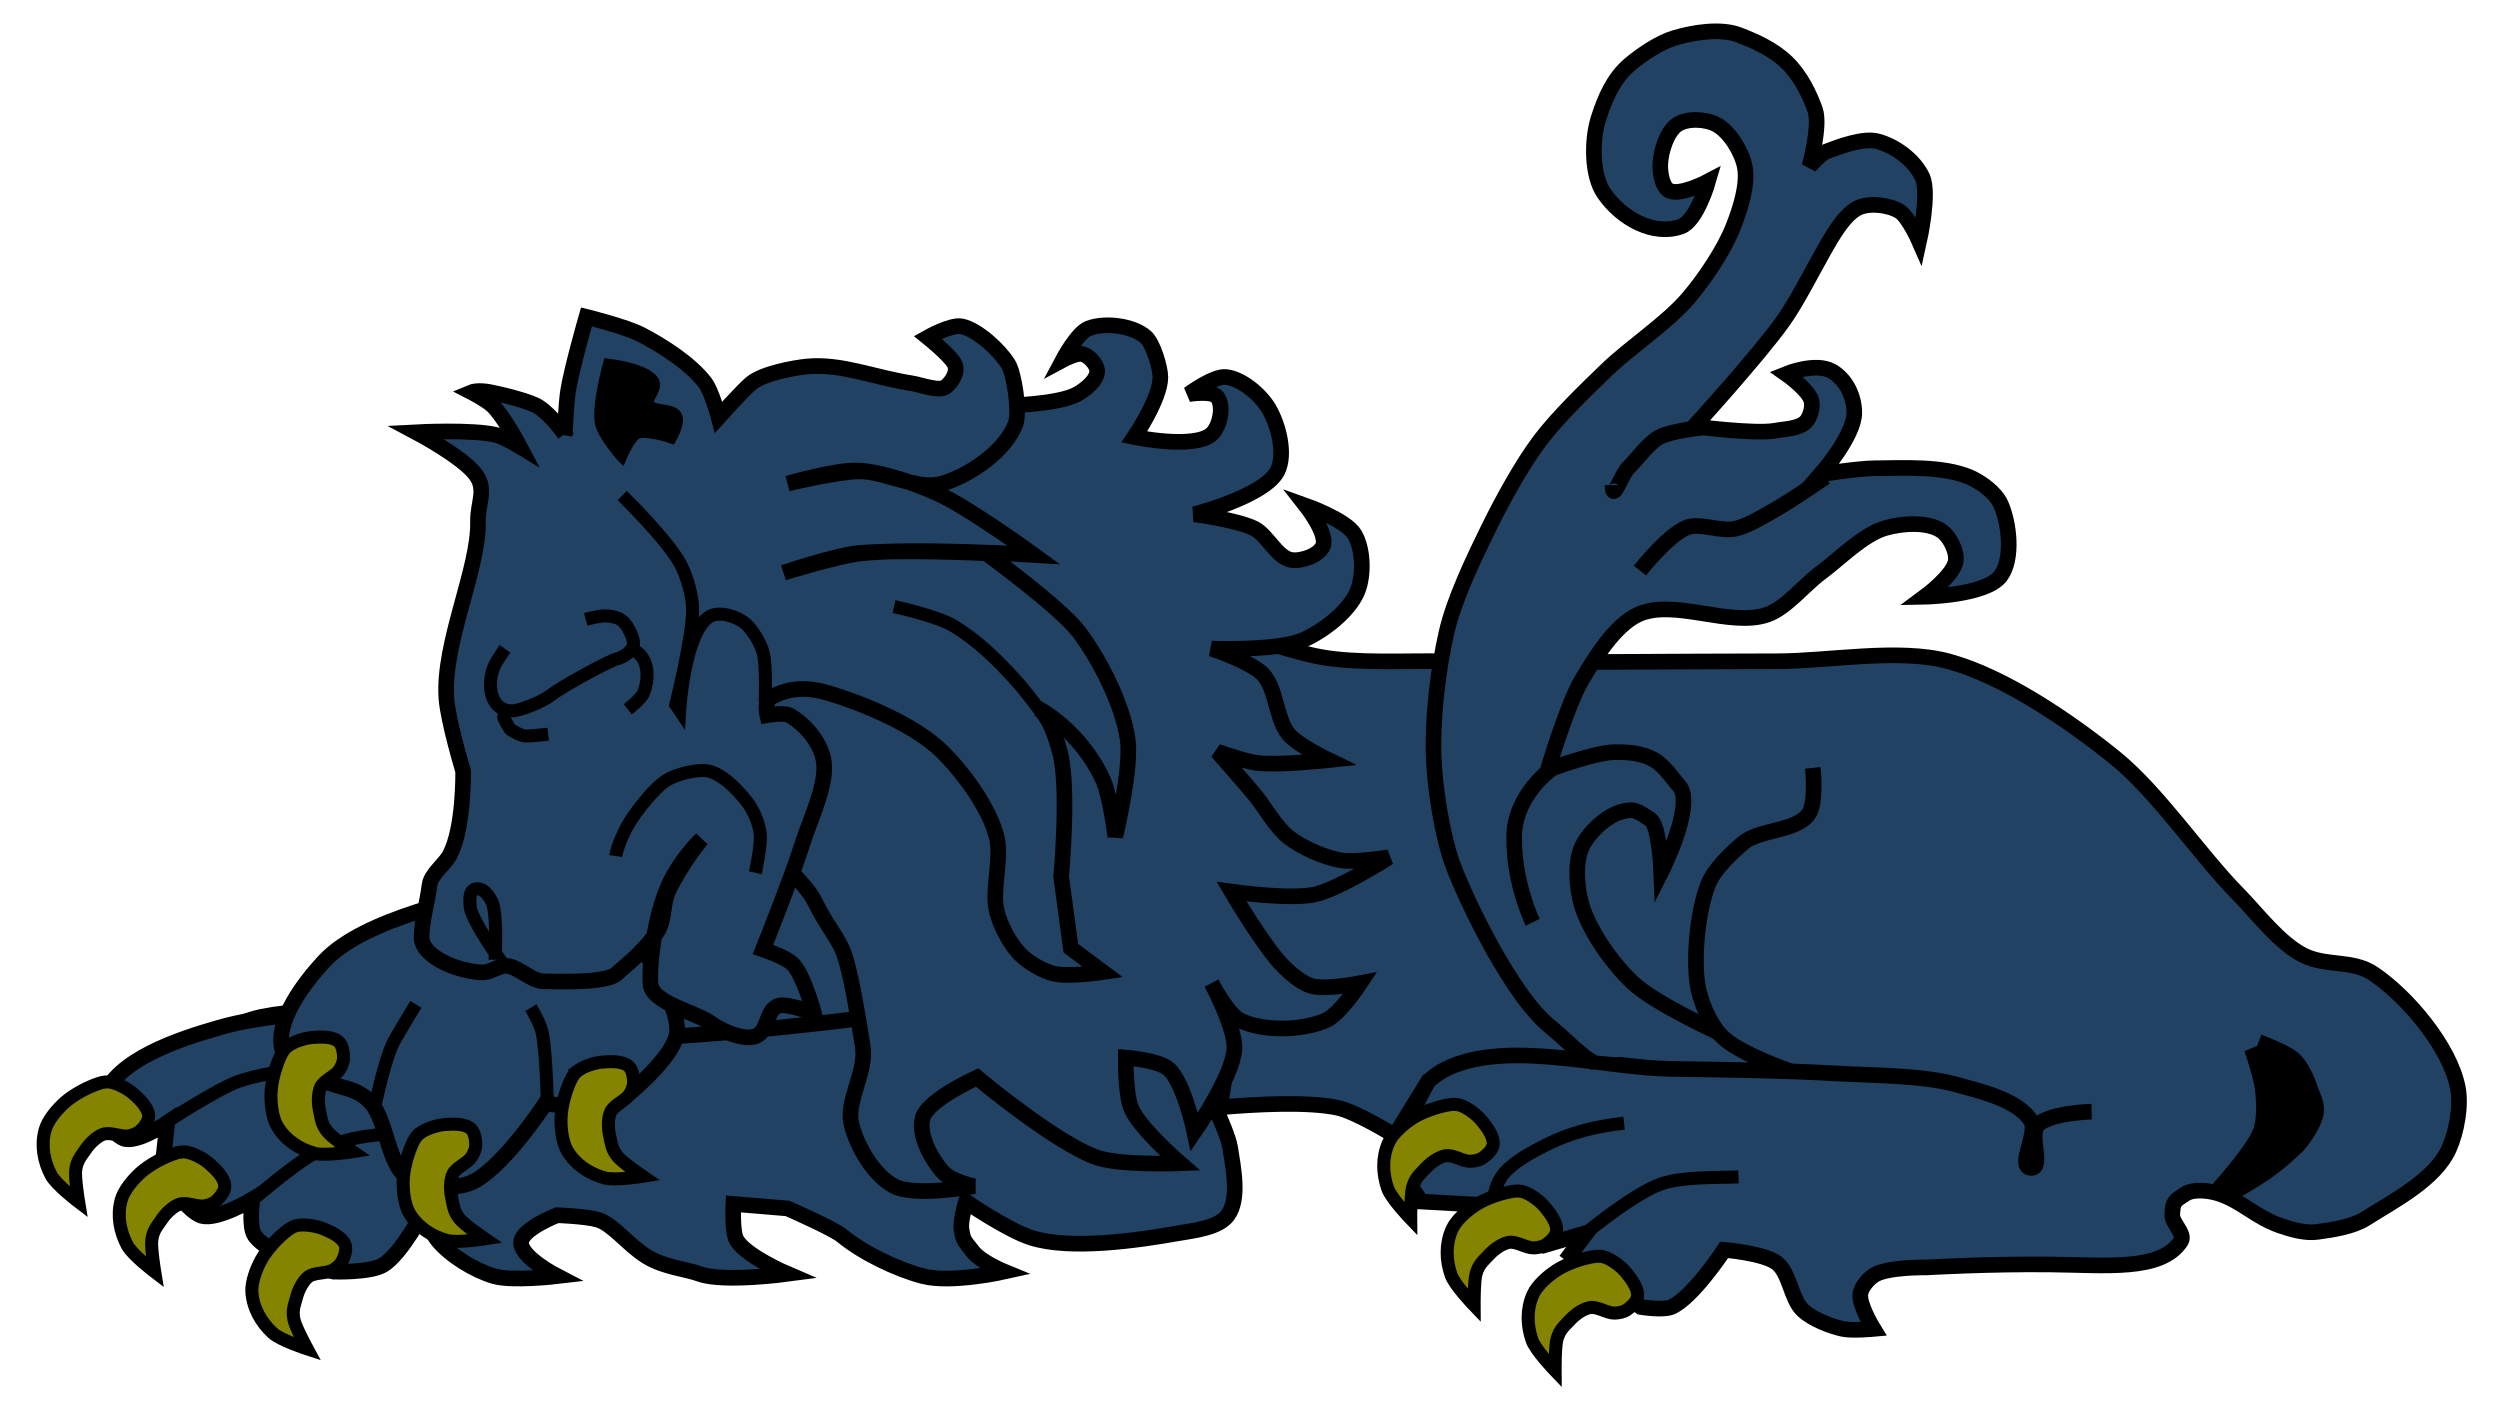 <svg xmlns="http://www.w3.org/2000/svg" width="480" height="270" version="1.0"><g opacity="1"><g stroke="#000" stroke-linecap="butt" stroke-linejoin="miter" stroke-miterlimit="4" stroke-dasharray="none" stroke-opacity="1"><path d="M214.662 112.623s26.684 11.225 38.796 13.494c6.967 1.305 16.526.717 23.614.843 19.226.344 44.868 0 64.096 0 9.868 0 23.362-2.56 32.892 0 10.73 2.882 23.413 11.565 32.048 18.555 8.215 6.65 16.202 18.61 23.615 26.144 3.64 3.7 7.984 9.532 12.65 11.807 4.375 2.134 9.333.766 13.36 3.5 6.571 4.458 14.608 14.014 16.158 21.802.7 3.509-.216 8.545-1.686 11.807-2.684 5.952-10.536 9.923-16.048 13.424-2.435 1.547-6.418 2.148-9.277 2.53-2.257.303-4.959-.454-7.106-1.21-4.7-1.656-7.232-4.58-11.49-6.053-1.912-.662-5.049-1.103-6.746 0-2.09 1.358-2.346 1.47-2.466 3.96-.077 1.598 2.554 3.715 1.687 5.06-3.791 5.876-14.524 4.595-25.244 4.487-11.897-.12-23.672.573-23.672.573s-7.285-.108-9.864 1.404c-1.19.698-2.585 2.292-2.786 3.656-.315 2.139 2.53 6.747 2.53 6.747s-4.175.385-5.904 0c-2.486-.554-5.831-1.86-7.688-3.604-2.258-2.118-2.512-7.156-4.963-9.047-2.478-1.911-10.12-2.53-10.12-2.53s-6.02 9.169-10.12 10.964c-1.623.71-5.904 0-5.904 0l-13.494-10.12 3.113-4.122-8.143 2.401-12.064-7.753-11.58-.647s-4.086-5.608-4.218-8.433c-.226-4.882 5.904-15.181 5.904-15.181l-6.747 10.964s-7.447-4.634-11.061-5.378c-11.3-2.327-38.417 1.783-38.417 1.783l-65.22-36.887 58.192-68.314 3.373 3.374z" fill="#214263" fill-opacity="1" fill-rule="evenodd" stroke-width="3"/><path d="M274.379 207.48s1.366-1.31 3.272-2.249c11.623-5.723 30.23-.177 43.185 0 9.46.13 22.08.298 31.525.864 7.013.42 16.552.273 23.32 2.16 4.577 1.275 11.728 2.883 14.25 6.909 1.445 2.306-2.712 8.856 0 9.069 2.485.195-.386-6.367 1.296-8.205 2.164-2.365 10.365-2.591 10.365-2.591" fill="none" stroke-width="3"/><path d="M292.594 228.857c1.398.502 3.066 1.75 4.027 2.903.981 1.178 2.433 3.084 2.236 4.655-.126 1.001-1.288 2.062-2.126 2.601-.6.385-1.572.567-2.268.579-1.469.024-3.3-1.313-4.755-1.061-1.273.22-2.821 1.327-3.73 2.295-1.284 1.369-2.051 1.921-2.574 3.736-.4 1.388-.368 6.083-.368 6.083s-3.753-3.895-4.43-5.85c-.986-2.855-1.08-5.97.18-8.78.796-1.775 2.886-3.572 4.492-4.617 1.982-1.289 5.033-2.342 7.33-2.675.595-.086 1.427-.07 1.986.13zM308.141 241.38c1.398.502 3.066 1.751 4.026 2.904.982 1.178 2.434 3.084 2.236 4.654-.125 1.002-1.288 2.062-2.126 2.602-.599.385-1.571.567-2.267.578-1.47.025-3.3-1.313-4.755-1.06-1.274.22-2.822 1.327-3.73 2.295-1.285 1.368-2.052 1.921-2.575 3.735-.4 1.389-.367 6.084-.367 6.084s-3.754-3.896-4.43-5.85c-.987-2.855-1.08-5.97.18-8.78.796-1.776 2.885-3.573 4.491-4.617 1.982-1.29 5.033-2.342 7.33-2.675.595-.086 1.427-.071 1.987.13z" fill="#848401" fill-opacity="1" fill-rule="evenodd" stroke-width="2.5"/><path d="M304.862 236.449s9.218-7.559 14.247-9.193c4.205-1.367 10.265-1.101 14.683-1.296M286.853 229.663s.316-2.56 1.983-4.47c2.024-2.32 5.627-4.151 7.817-5.279 4.772-2.457 9.832-3.695 15.17-4.263" fill="none" stroke-width="2.5"/><path d="M433.308 201.008s4.44 1.633 6.062 2.845c1.504 1.122 2.602 3.602 3.178 5.389.549 1.704 1.528 3.014 1.024 4.731-.52 1.774-2.304 4.523-3.668 5.77-1.99 1.82-3.42 3.096-5.634 4.635-.916.637-2.58 1.652-4.112 2.563-1.806 1.074-3.43 2.005-3.43 2.005s6.609-7.246 8.2-11.19c.973-2.41.798-6.06.54-8.645-.248-2.503-2.16-8.103-2.16-8.103z" fill="#000" fill-rule="evenodd" stroke-width="5"/><path d="M348.048 147.43s.743 6.696-.793 8.862c-2.428 3.424-9.529 2.893-12.683 5.639-2.355 2.05-5.507 5.005-6.638 7.939-1.94 5.031-2.752 13.283-2.082 18.644.429 3.433 2.332 8.043 4.756 10.472 3.336 3.342 12.999 6.629 12.999 6.629" fill="none" stroke-width="3"/><path d="M330.123 198.336s-12.49-5.68-16.747-9.753c-3.807-3.643-8.196-9.72-9.724-14.916-.918-3.121-1.287-7.93 0-10.9 1.249-2.883 4.68-6.047 7.563-6.884 2.699-.784 3.211-.086 5.618 1.43 1.785 1.124 2.127 10.107 2.127 10.107s6.659-13.134 3.351-16.647c-1.053-1.119-2.65-3.67-4.696-4.864-2.542-1.482-5.63-1.5-7.48-1.5-4.01 0-12.966 3.442-12.966 3.442s3.705-12.497 6.483-17.211c2.556-4.338 6.398-10.552 10.805-12.622 6.817-3.203 17.768 2.472 24.85 0 3.634-1.268 7.122-5.716 10.265-8.032 3.656-2.693 8.129-7.372 12.425-8.605 3.133-.9 8.087-1.31 10.805.574 1.517 1.052 2.952 3.831 2.7 5.737-.365 2.774-5.942 6.884-5.942 6.884s11.82-.22 14.587-4.016c2.38-3.267 1.665-10.036 0-13.769-.987-2.21-3.81-4.24-5.943-5.163-5.123-2.216-12.836-1.77-18.368-1.721-3.096.028-10.264 1.147-10.264 1.147s6.48-7.387 6.454-11.828c-.019-3.202-1.636-6.438-4.293-7.95-3.147-1.789-8.794.521-8.794.521s4.345 3.043 4.862 5.164c.296 1.213-.24 3.135-1.08 4.016-1.315 1.379-4.124 1.376-5.943 1.72-3.683.698-15.517-.822-15.517-.822s12.279-13.467 17.053-20.162c2.671-3.745 5.565-9.526 7.848-13.55 1.508-2.658 3.812-6.796 6.433-8.168 2.185-1.144 5.98-.697 8.103.574 1.724 1.031 3.782 5.737 3.782 5.737s2.07-9.245.59-12.35c-1.572-3.297-5.237-5.945-8.615-6.831-2.675-.702-7.212.974-9.803 1.97-1.19.457-3.241 2.868-3.241 2.868s2.17-7.822 1.08-10.9c-1.02-2.885-2.765-6.5-5.354-9.026-2.732-2.666-6.358-4.197-9.232-5.317-3.503-1.365-8.837-.513-12.425.574-2.861.867-6.327 3.18-8.644 5.163-3.04 2.601-4.702 6.397-5.943 10.327-1.291 4.093-1.322 10.86 1.08 14.342 3.31 4.796 9.491 8.271 14.793 6.364 3.028-1.089 5.196-8.658 5.196-8.658s-5.548 2.943-7.563 1.72c-1.335-.809-1.706-3.532-1.62-5.163.128-2.46 1.286-6.13 3.24-7.458 1.912-1.298 5.547-1.102 7.564 0 2.48 1.355 4.817 5.137 5.402 8.032.694 3.432-.895 8.231-2.16 11.474-1.79 4.587-5.514 10.082-8.644 13.769-4.086 4.812-11.155 9.408-15.667 13.769-4.068 3.932-9.548 9.191-12.966 13.769-3.437 4.603-7.168 11.427-9.724 16.637-2.85 5.813-6.657 13.708-8.103 20.08-1.675 7.379-2.74 16.564-2.445 24.148.222 5.74 1.615 14.652 3.525 20.026 1.905 5.36 6.288 14.099 9.184 18.933 2.776 4.633 6.056 9.661 9.724 12.621 2.818 2.274 6.544 6.271 8.458 6.835" fill="#214263" fill-opacity="1" fill-rule="evenodd" stroke-width="3"/><path d="M326.669 82.129s-5.878.596-8.077 1.805c-2.163 1.19-4.157 4.118-5.95 5.869-1.397 1.362-3.03 6.864-3.03 3.348M350.473 91.608s-6.735 4.628-9.777 6.32c-2.225 1.238-5.182 3.123-7.651 3.611-2.51.497-5.987-.924-8.502-.451-3.545.666-9.68 8.461-9.68 8.461M297.821 147.7s-6.975 4.895-7.1 12.864c-.139 8.986 3.554 16.508 3.554 16.508" fill="none" stroke-width="3"/><path d="M302.625 203.568l12.86 1.183" fill="none" stroke-width="2.5"/></g><path d="M217.603 132.969c5.671 16.347-1.3 57.66-1.3 57.66s1.869 4.16 2.167 6.07c.602 3.858 1.86 9.847-.434 13.007-1.788 2.464-6.539 2.94-9.537 3.468-7.814 1.376-20.614 3.252-28.18.867-4.543-1.432-12.573-6.937-12.573-6.937s-1.084 3.635-.867 5.203c.334 2.42.692 2.387 2.167 4.335 1.56 2.058 6.07 3.902 6.07 3.902s-10.19 2.28-15.608.867c-5.065-1.32-11.568-4.474-15.607-7.804-1.646-1.356-10.405-5.202-10.405-5.202l-10.405-.867s-.225 4.662.433 6.503c1.13 3.16 9.972 6.937 9.972 6.937s-12.382 1.674-16.908 0c-2.597-.961-6.746-1.258-10.074-3.3-3.662-2.247-6.513-6.242-9.436-7.105-2.259-.668-7.803-.867-7.803-.867s-6.794 2.605-6.937 5.202c-.156 2.848 6.937 6.503 6.937 6.503s-8.644 1.023-12.14 0c-3.705-1.084-8.41-3.935-10.838-6.937-1.398-1.728-2.601-5.636-2.601-5.636s-4.226 8.167-7.804 10.405c-1.507.943-8.988-6.847-3.462-20.786 3.453-8.708 33.905-26.06 39.898-25.74 2.703.145 5.356-8.316 12.62.844 15.724 19.83 45.908-27.067 45.908-27.067s15.349-3.376 20.358-12.658c2.83-5.243 10.342-9.97 16.041-11.706 6.35-1.934 16.162-2.078 22.11.867 3.478 1.722 6.966 6.306 8.238 9.972z" fill="#214263" fill-opacity="1" fill-rule="evenodd" stroke="#000" stroke-width="3" stroke-linecap="butt" stroke-linejoin="miter" stroke-miterlimit="4" stroke-dasharray="none" stroke-opacity="1"/><path d="M31.385 206.264s7.199-6.137 10.715-8.108c2.28-1.279 5.547-2.664 8.108-3.186 6.217-1.266 9.582-.69 9.582-.69" fill="none" stroke="#000" stroke-width="2.5" stroke-linecap="butt" stroke-linejoin="miter" stroke-miterlimit="4" stroke-dasharray="none" stroke-opacity="1"/><g stroke="#000" stroke-linecap="butt" stroke-linejoin="miter" stroke-miterlimit="4" stroke-dasharray="none" stroke-opacity="1"><g fill-opacity="1" fill-rule="evenodd"><path d="M235.314 156.583c5.671 16.347-1.3 57.661-1.3 57.661s1.869 4.16 2.167 6.07c.602 3.857 1.859 9.846-.434 13.006-1.788 2.464-6.54 2.94-9.538 3.468-7.813 1.377-20.613 3.253-28.18.867-4.542-1.432-12.573-6.936-12.573-6.936s-1.083 3.635-.867 5.202c.335 2.42.693 2.388 2.168 4.336 1.559 2.058 6.07 3.902 6.07 3.902s-10.19 2.28-15.608.867c-5.065-1.321-11.568-4.474-15.607-7.804-1.646-1.357-10.405-5.203-10.405-5.203l-10.405-.867s-.225 4.662.433 6.503c1.13 3.16 9.972 6.937 9.972 6.937s-12.382 1.675-16.908 0c-2.598-.96-6.747-1.258-10.074-3.3-3.663-2.247-6.513-6.242-9.436-7.105-2.259-.667-7.804-.867-7.804-.867s-6.794 2.605-6.936 5.202c-.156 2.849 6.936 6.504 6.936 6.504s-8.643 1.022-12.139 0c-3.705-1.085-8.41-3.936-10.838-6.937-1.398-1.728-2.601-5.636-2.601-5.636s-4.226 8.166-7.804 10.405c-2.448 1.532-9.538 1.3-9.538 1.3s-12.339-2.811-15.174-6.936c-1.181-1.718-.434-6.937-.434-6.937s-6.728 4.037-9.728 3.157c-3.276-.962-7.613-8.793-7.613-8.793l.988-9.051s-5.81 3.937-8.322 3.018c-2.472-.904-4.603-5.847-3.938-7.84 2.457-7.364 14.653-11.284 22.11-13.44 14.996-4.335 36.549-2.903 52.025-.867 2.817.37 6.278 2.316 9.105 2.601 25.18 2.541 84.107-6.503 84.107-6.503s-3.276-25.834 1.734-35.117c2.83-5.242 10.342-9.97 16.04-11.705 6.351-1.934 16.163-2.079 22.111.867 3.478 1.721 6.966 6.305 8.238 9.971z" fill="#214263" stroke-width="3"/><path d="M21.204 207.767c1.458.282 3.298 1.26 4.423 2.252 1.15 1.014 2.878 2.675 2.923 4.257.029 1.01-.957 2.235-1.703 2.897-.532.472-1.466.8-2.151.92-1.448.249-3.462-.793-4.862-.32-1.225.413-2.585 1.743-3.334 2.839-1.06 1.55-1.733 2.213-1.972 4.086-.183 1.434.569 6.068.569 6.068s-4.306-3.274-5.273-5.102c-1.413-2.67-1.983-5.734-1.168-8.704.514-1.877 2.304-3.973 3.73-5.25 1.762-1.578 4.615-3.086 6.834-3.767.575-.176 1.4-.289 1.984-.176zM35.814 221.206c1.458.283 3.298 1.261 4.423 2.253 1.151 1.014 2.878 2.674 2.923 4.257.03 1.009-.957 2.235-1.702 2.896-.533.473-1.466.801-2.152.92-1.448.25-3.462-.792-4.861-.32-1.225.413-2.585 1.744-3.335 2.84-1.06 1.549-1.733 2.212-1.972 4.085-.183 1.434.57 6.068.57 6.068s-4.307-3.274-5.274-5.101c-1.413-2.67-1.983-5.735-1.168-8.705.515-1.876 2.304-3.972 3.731-5.25 1.761-1.578 4.615-3.086 6.833-3.767.575-.176 1.4-.289 1.984-.176zM57.174 235.267c1.47-.215 3.53.102 4.919.667 1.42.577 3.599 1.576 4.163 3.055.36.943-.166 2.425-.652 3.296-.347.621-1.12 1.24-1.728 1.577-1.285.713-3.53.394-4.695 1.302-1.02.794-1.865 2.499-2.211 3.78-.49 1.812-.906 2.66-.514 4.508.3 1.414 2.538 5.54 2.538 5.54s-5.145-1.67-6.66-3.077c-2.215-2.055-3.763-4.76-3.974-7.832-.133-1.94.865-4.51 1.79-6.187 1.143-2.07 3.34-4.435 5.21-5.81.484-.355 1.225-.733 1.814-.82z" opacity="1" fill="#848401" stroke-width="2.5"/></g><path d="M32.01 215.4s9.861-6.423 13.9-7.82c3.27-1.13 7.864-1.872 11.294-2.317M49.096 229.879s7.199-6.137 10.715-8.109c2.28-1.278 5.547-2.664 8.108-3.185 6.217-1.266 9.582-.69 9.582-.69" fill="none" stroke-width="2.5"/></g><g stroke="#000" stroke-linecap="butt" stroke-linejoin="miter" stroke-miterlimit="4" stroke-dasharray="none" stroke-opacity="1"><path d="M100.467 169.252c-10.992 3.404-30.466 6.919-38.288 15.359-3.787 4.086-9.294 11.326-8.022 16.75.644 2.741 4.923 4.434 7.397 5.78 3.798 2.066 6.982 1.434 9.78 4.73 2.696 3.178 3.19 10.778 6.186 13.676 2.713 2.623 8.901 2.95 12.465 1.708 6.01-2.096 14.672-15.326 14.672-15.326l12.358 1.086s11.789-8.695 12.911-14.384c.856-4.34-4.942-13.889-4.942-13.889l37.428-31.784s-46.136 11.398-61.945 16.294z" fill="#214263" fill-opacity="1" fill-rule="evenodd" stroke-width="3"/><path d="M55.253 200.85c1.209-.862 3.186-1.521 4.68-1.653 1.528-.135 3.921-.242 5.1.815.75.675.96 2.234.925 3.23-.025.712-.43 1.614-.817 2.193-.817 1.221-2.96 1.963-3.582 3.302-.544 1.173-.517 3.075-.24 4.373.392 1.836.41 2.781 1.602 4.245.913 1.12 4.79 3.77 4.79 3.77s-5.34.863-7.332.305c-2.909-.816-5.521-2.515-7.112-5.152-1.005-1.666-1.29-4.407-1.234-6.322.07-2.363.944-5.47 1.98-7.547.268-.539.755-1.213 1.24-1.559zM80.63 217.572c1.209-.862 3.185-1.52 4.68-1.653 1.527-.135 3.92-.242 5.099.815.75.675.96 2.234.925 3.23-.024.712-.43 1.615-.816 2.193-.817 1.221-2.96 1.963-3.582 3.303-.545 1.172-.518 3.075-.24 4.373.392 1.835.409 2.78 1.601 4.244.913 1.121 4.79 3.77 4.79 3.77s-5.34.864-7.331.305c-2.91-.816-5.522-2.515-7.113-5.152-1.004-1.666-1.29-4.407-1.233-6.322.07-2.363.944-5.47 1.98-7.547.268-.538.755-1.213 1.24-1.559zM110.938 205.575c1.21-.863 3.187-1.521 4.68-1.653 1.528-.136 3.922-.242 5.1.815.751.674.96 2.234.926 3.23-.025.711-.43 1.614-.817 2.193-.817 1.22-2.96 1.963-3.582 3.302-.545 1.172-.517 3.075-.24 4.373.392 1.836.41 2.781 1.602 4.245.913 1.12 4.79 3.77 4.79 3.77s-5.341.863-7.332.305c-2.909-.817-5.521-2.515-7.112-5.153-1.005-1.665-1.291-4.406-1.234-6.321.07-2.364.944-5.47 1.98-7.548.268-.538.755-1.213 1.24-1.558z" opacity="1" fill="#848401" fill-opacity="1" fill-rule="evenodd" stroke-width="2.5"/><path d="M71.906 212.766s2.014-9.835 3.867-13.062a287.015 287.015 0 014.078-6.868M105.076 211.503s-.19-8.974-.908-12.905c-.388-2.125-2.244-5.13-2.244-5.13" fill="none" stroke-width="2.5"/></g><g opacity="1"><path d="M280.416 212.225c1.398.502 3.066 1.751 4.027 2.904.981 1.178 2.433 3.084 2.236 4.654-.126 1.002-1.288 2.062-2.127 2.602-.598.385-1.57.567-2.267.578-1.469.025-3.3-1.312-4.755-1.06-1.273.22-2.821 1.327-3.73 2.295-1.284 1.368-2.052 1.921-2.575 3.735-.4 1.39-.367 6.084-.367 6.084s-3.753-3.895-4.43-5.85c-.987-2.855-1.08-5.97.18-8.78.796-1.775 2.886-3.572 4.492-4.617 1.982-1.289 5.032-2.342 7.33-2.675.595-.086 1.426-.07 1.986.13z" fill="#848401" fill-opacity="1" fill-rule="evenodd" stroke="#000" stroke-width="2.5" stroke-linecap="butt" stroke-linejoin="miter" stroke-miterlimit="4" stroke-dasharray="none" stroke-opacity="1"/><path d="M193.089 77.874s10.076-.177 13.725-2.196c1.532-.847 3.821-2.64 3.843-4.392.015-1.286-1.516-2.915-2.745-3.293-1.146-.353-3.843 1.098-3.843 1.098s2.757-5.197 4.94-6.04c3.108-1.198 8.491-.565 10.98 1.648 1.404 1.247 2.819 5.894 2.803 7.771-.037 4.118-4.999 11.443-4.999 11.443s11.5 2.41 14.823-.549c1.618-1.44 2.425-5.424 1.098-7.137-1.014-1.308-5.49-.549-5.49-.549s4.79-3.53 7.137-3.294c3.048.307 6.668 3.407 8.235 6.04 1.87 3.142 3.332 8.832 1.647 12.077-2.478 4.772-15.92 8.235-15.92 8.235s8.355 1.141 11.528 2.745c2.503 1.265 4.359 5.653 7.137 6.039 1.97.273 5.32-.89 6.039-2.745.906-2.34-3.294-7.686-3.294-7.686s7.65 2.711 9.332 5.49c1.709 2.82 1.82 7.936.55 10.98-1.618 3.874-6.583 7.652-10.431 9.332-4.851 2.118-17.568 1.647-17.568 1.647s7.608 2.53 9.882 4.941c2.581 2.738 2.51 8.656 4.94 11.529 1.771 2.093 7.687 4.94 7.687 4.94s-9.634 1.04-13.725.55c-2.381-.285-7.686-2.196-7.686-2.196s5.045 5.723 7.137 8.235c2.024 2.43 4.083 6.302 6.588 8.234 2.568 1.982 6.69 3.812 9.881 4.392 2.76.502 9.333-.549 9.333-.549s-9.596 6.118-14.273 7.137c-4.67 1.018-15.921-.549-15.921-.549s6.209 10.582 9.882 14.274c1.418 1.425 3.555 3.295 5.49 3.843 2.698.764 9.332-.55 9.332-.55s-3.918 5.969-6.587 7.138c-4.527 1.981-12.037 2.182-16.47 0-2.423-1.194-5.49-7.137-5.49-7.137s4.622 8.623 4.392 12.627c-.305 5.294-7.686 15.92-7.686 15.92s-2.002-9.492-4.94-12.078c-1.92-1.688-8.236-2.196-8.236-2.196s-.119 7.159 1.098 9.882c1.714 3.834 9.333 10.431 9.333 10.431s-11.389.446-15.92-1.098c-7.87-2.682-23.058-15.372-23.058-15.372s-9.393 4.228-10.43 7.686c-1.038 3.459 2.03 8.48 3.842 10.431 1.812 1.95 6.04 2.745 6.04 2.745s-11.395 2.102-15.373 0c-3.977-2.102-7.24-7.75-8.234-12.078-.994-4.328 2.985-9.875 2.196-14.822-.79-4.948-1.943-12.145-3.184-16.47-1.24-4.325-3.192-5.528-6.15-11.529-2.956-6-24.155-22.508-24.155-22.508l29.097-65.879 31.84-6.588z" fill="#214263" fill-opacity="1" fill-rule="evenodd" stroke="#000" stroke-width="3" stroke-linecap="butt" stroke-linejoin="miter" stroke-miterlimit="4" stroke-dasharray="none" stroke-opacity="1"/><path d="M108.437 83.359s-2.483-3.584-5.041-5.25c-1.56-1.017-6.68-2.304-9.264-2.813-2.423-.477-3.595.011-3.595.011s2.702 1.385 3.962 2.516c2.119 1.904 5.28 7.89 5.28 7.89s-3.03-1.829-4.483-2.191c-4.486-1.12-15.402-.533-15.402-.533s8.969 4.746 11.453 8.155c2.145 2.944.351 5.35.426 8.99.187 9.111-6.802 23.332-6.073 33.9.3 4.355 3.22 14.037 3.22 14.037s.194 10.94-2.575 16.094c-1.017 1.893-3.613 3.648-3.88 5.781-.474 3.78-1.472 6.623-1.526 9.894-.068 4.117 7.74 6.87 11.857 6.852 1.38-.006 3.048-1.333 4.425-1.25 2.3.14 4.78 2.936 7.084 2.963 2.719.031 12.35.435 14.214-1.544.946-1.005 4.802-3.719 7.603-7.86 1.648-2.435.957-5.323 2.256-8.059 2.46-5.178 6.31-9.813 6.31-9.813s-4.412 4.05-6.722 9.825c-2.69 6.73-3.323 15.485-3.074 17.995.368 3.702 8.656 5.326 11.647 7.538 1.936 1.432 6.367 3.367 8.592 2.445 2.572-1.067 1.862-5.306 4.585-5.889 1.543-.33 6.566 1.454 6.566 1.454s-1.919-7.124-4.014-9.34c-1.33-1.406-5.773-2.873-5.773-2.873s5.64-14.12 7.583-20.333c1.345-4.299 4.769-11.31 4.095-15.764-.527-3.488-3.466-7.068-6.53-8.815-1.131-.644-4.337-.062-4.337-.062s-.644-2.644.777-3.435c3.518-1.96 7.124-1.958 10.982-.803 6.783 2.03 16.467 6.094 21.573 11 2.995 2.878 6.662 7.48 8.922 11.963.918 1.822 1.604 3.624 1.918 5.282.764 4.042-1.08 9.722-.08 13.713.674 2.69 2.475 6.137 4.407 8.127 1.568 1.616 4.304 3.22 6.486 3.774 2.757.7 9.475-.286 9.475-.286l-6.16-4.582-1.865-13.774s1.583-16.87-.211-23.773c-1.98-7.618-4.215-8.509-4.215-8.509s8.17 4.198 12.504 13.825c1.356 3.01 2.315 10.757 2.315 10.757s3.213-13.125 2.37-18.724c-1-6.631-5.225-14.976-9.216-20.365-3.606-4.871-17.942-15.277-17.942-15.277s-16.343-.792-24.513-.038c-4.444.41-14.39 3.773-14.39 3.773s10.137-3.14 14.631-3.678c9.954-1.193 33.417.258 33.417.258s-12.423-9.044-18.385-11.742c-4.385-1.985-10.606-4.224-15.414-4.46-4.099-.201-13.45 2.497-13.45 2.497s9.585-2.298 13.776-2.333c4.766-.04 11.109 3.646 15.706 2.388 5.35-1.463 12.556-6.438 14.32-11.697.73-2.176-.272-9.343-1.47-11.3-1.618-2.645-5.913-6.627-8.952-7.236-2.006-.401-6.48 2.118-6.48 2.118s4.055 3.254 5.054 4.961c.866 1.48-.28 3.414-1.587 4.524-1.169.993-4.873-.399-6.388-.635-7.482-1.165-13.667-3.877-20.248-3.264-2.24.209-8.383 1.284-10.748 3.229-1.547 1.272-6.252 6.524-6.252 6.524s-1.302-4.932-2.594-6.634c-2.79-3.674-8.193-7.117-12.287-9.243-2.936-1.524-10.491-3.394-10.491-3.394s-2.823 9.823-3.52 14.138c-.403 2.489-.644 8.38-.644 8.38z" fill="#214263" fill-opacity="1" fill-rule="evenodd" stroke="#000" stroke-width="3" stroke-linecap="butt" stroke-linejoin="miter" stroke-miterlimit="4" stroke-dasharray="none" stroke-opacity="1"/><path d="M120.541 136.195s2.533-1.97 3.006-3.104c.929-2.227 1.061-5.261-.446-7.145-.789-.985-1.888-1.384-3.15-1.349-1.355.038-5.729 1.737-7.25 2.958-2.192 1.759-11.437 6.735-12.72 7.02-1.153.258-3.782 2.43-3.154 3.47.303.5.877 1.896 1.393 2.172.782.417 1.905 1.092 2.79 1.103 1.107.013 4.236-.36 4.236-.36" fill="#214263" fill-opacity="1" fill-rule="evenodd" stroke="#000" stroke-width="2.5" stroke-linecap="butt" stroke-linejoin="miter" stroke-miterlimit="4" stroke-dasharray="none" stroke-opacity="1"/><path d="M95.112 183.023s-4.658-6.61-4.85-9.015c-.193-2.405.188-3.16 1.078-3.334.89-.174 2.039.34 3.085 2.415 1.046 2.074.687 9.934.687 9.934z" fill="none" stroke="#000" stroke-width="2.5" stroke-linecap="butt" stroke-linejoin="miter" stroke-miterlimit="4" stroke-dasharray="none" stroke-opacity="1"/><path d="M119.279 87.303s-3.333-3.944-3.79-6.032c-.718-3.293 1.469-11.139 1.469-11.139s7.155.865 8.423 3.26c.627 1.182-1.614 3.154-1.005 4.346.8 1.567 4.619.706 5.402 2.282.527 1.06-.97 3.824-.97 3.824s-4.746-1.593-6.554-.785c-1.42.634-2.975 4.244-2.975 4.244z" fill="#000" fill-rule="evenodd" stroke="#000" stroke-width="2.5" stroke-linecap="butt" stroke-linejoin="miter" stroke-miterlimit="4" stroke-dasharray="none" stroke-opacity="1"/><path d="M119.458 95.14s8.832 8.613 11.23 13.235c1.267 2.44 2.328 6.121 2.302 8.87-.05 5.275-3.238 18.039-3.238 18.039l.74 1.097s.907-15.214 5.841-18.054c1.836-1.058 5.336.068 6.903 1.494 1.342 1.22 2.908 3.859 3.32 5.625.642 2.755.36 9.394.36 9.394M171.655 116.458s8.302 1.82 11.368 3.677c4.839 2.932 8.62 6.71 12.401 10.918 1.525 1.697 4.72 5.96 4.72 5.96M118.226 164.362s.539-3.705 3.84-8.26c1.21-1.669 3.364-4.37 5.24-5.82 2.144-1.655 5.84-2.392 7.92-2.339 2.943.075 6.385 3.597 8.38 6.247 1.057 1.405 2.085 3.805 2.333 5.69.304 2.303-.919 7.692-.919 7.692" fill="none" stroke="#000" stroke-width="2.5" stroke-linecap="butt" stroke-linejoin="miter" stroke-miterlimit="4" stroke-dasharray="none" stroke-opacity="1"/></g><path d="M96.957 124.58s-1.626 2.273-2.099 3.407c-.929 2.227-1.061 5.261.446 7.145.789.985 1.888 1.384 3.15 1.349 1.355-.038 5.729-1.737 7.25-2.959 2.192-1.758 11.437-6.734 12.72-7.02 1.153-.257 2.752-1.288 3.111-2.414.37-1.157-.538-2.837-1.166-3.877-.303-.5-.877-1.09-1.393-1.366-.782-.416-2.006-.588-2.891-.598-1.107-.014-3.63.662-3.63.662" opacity="1" fill="#214263" fill-opacity="1" fill-rule="evenodd" stroke="#000" stroke-width="2.5" stroke-linecap="butt" stroke-linejoin="miter" stroke-miterlimit="4" stroke-dasharray="none" stroke-opacity="1"/></g></svg>